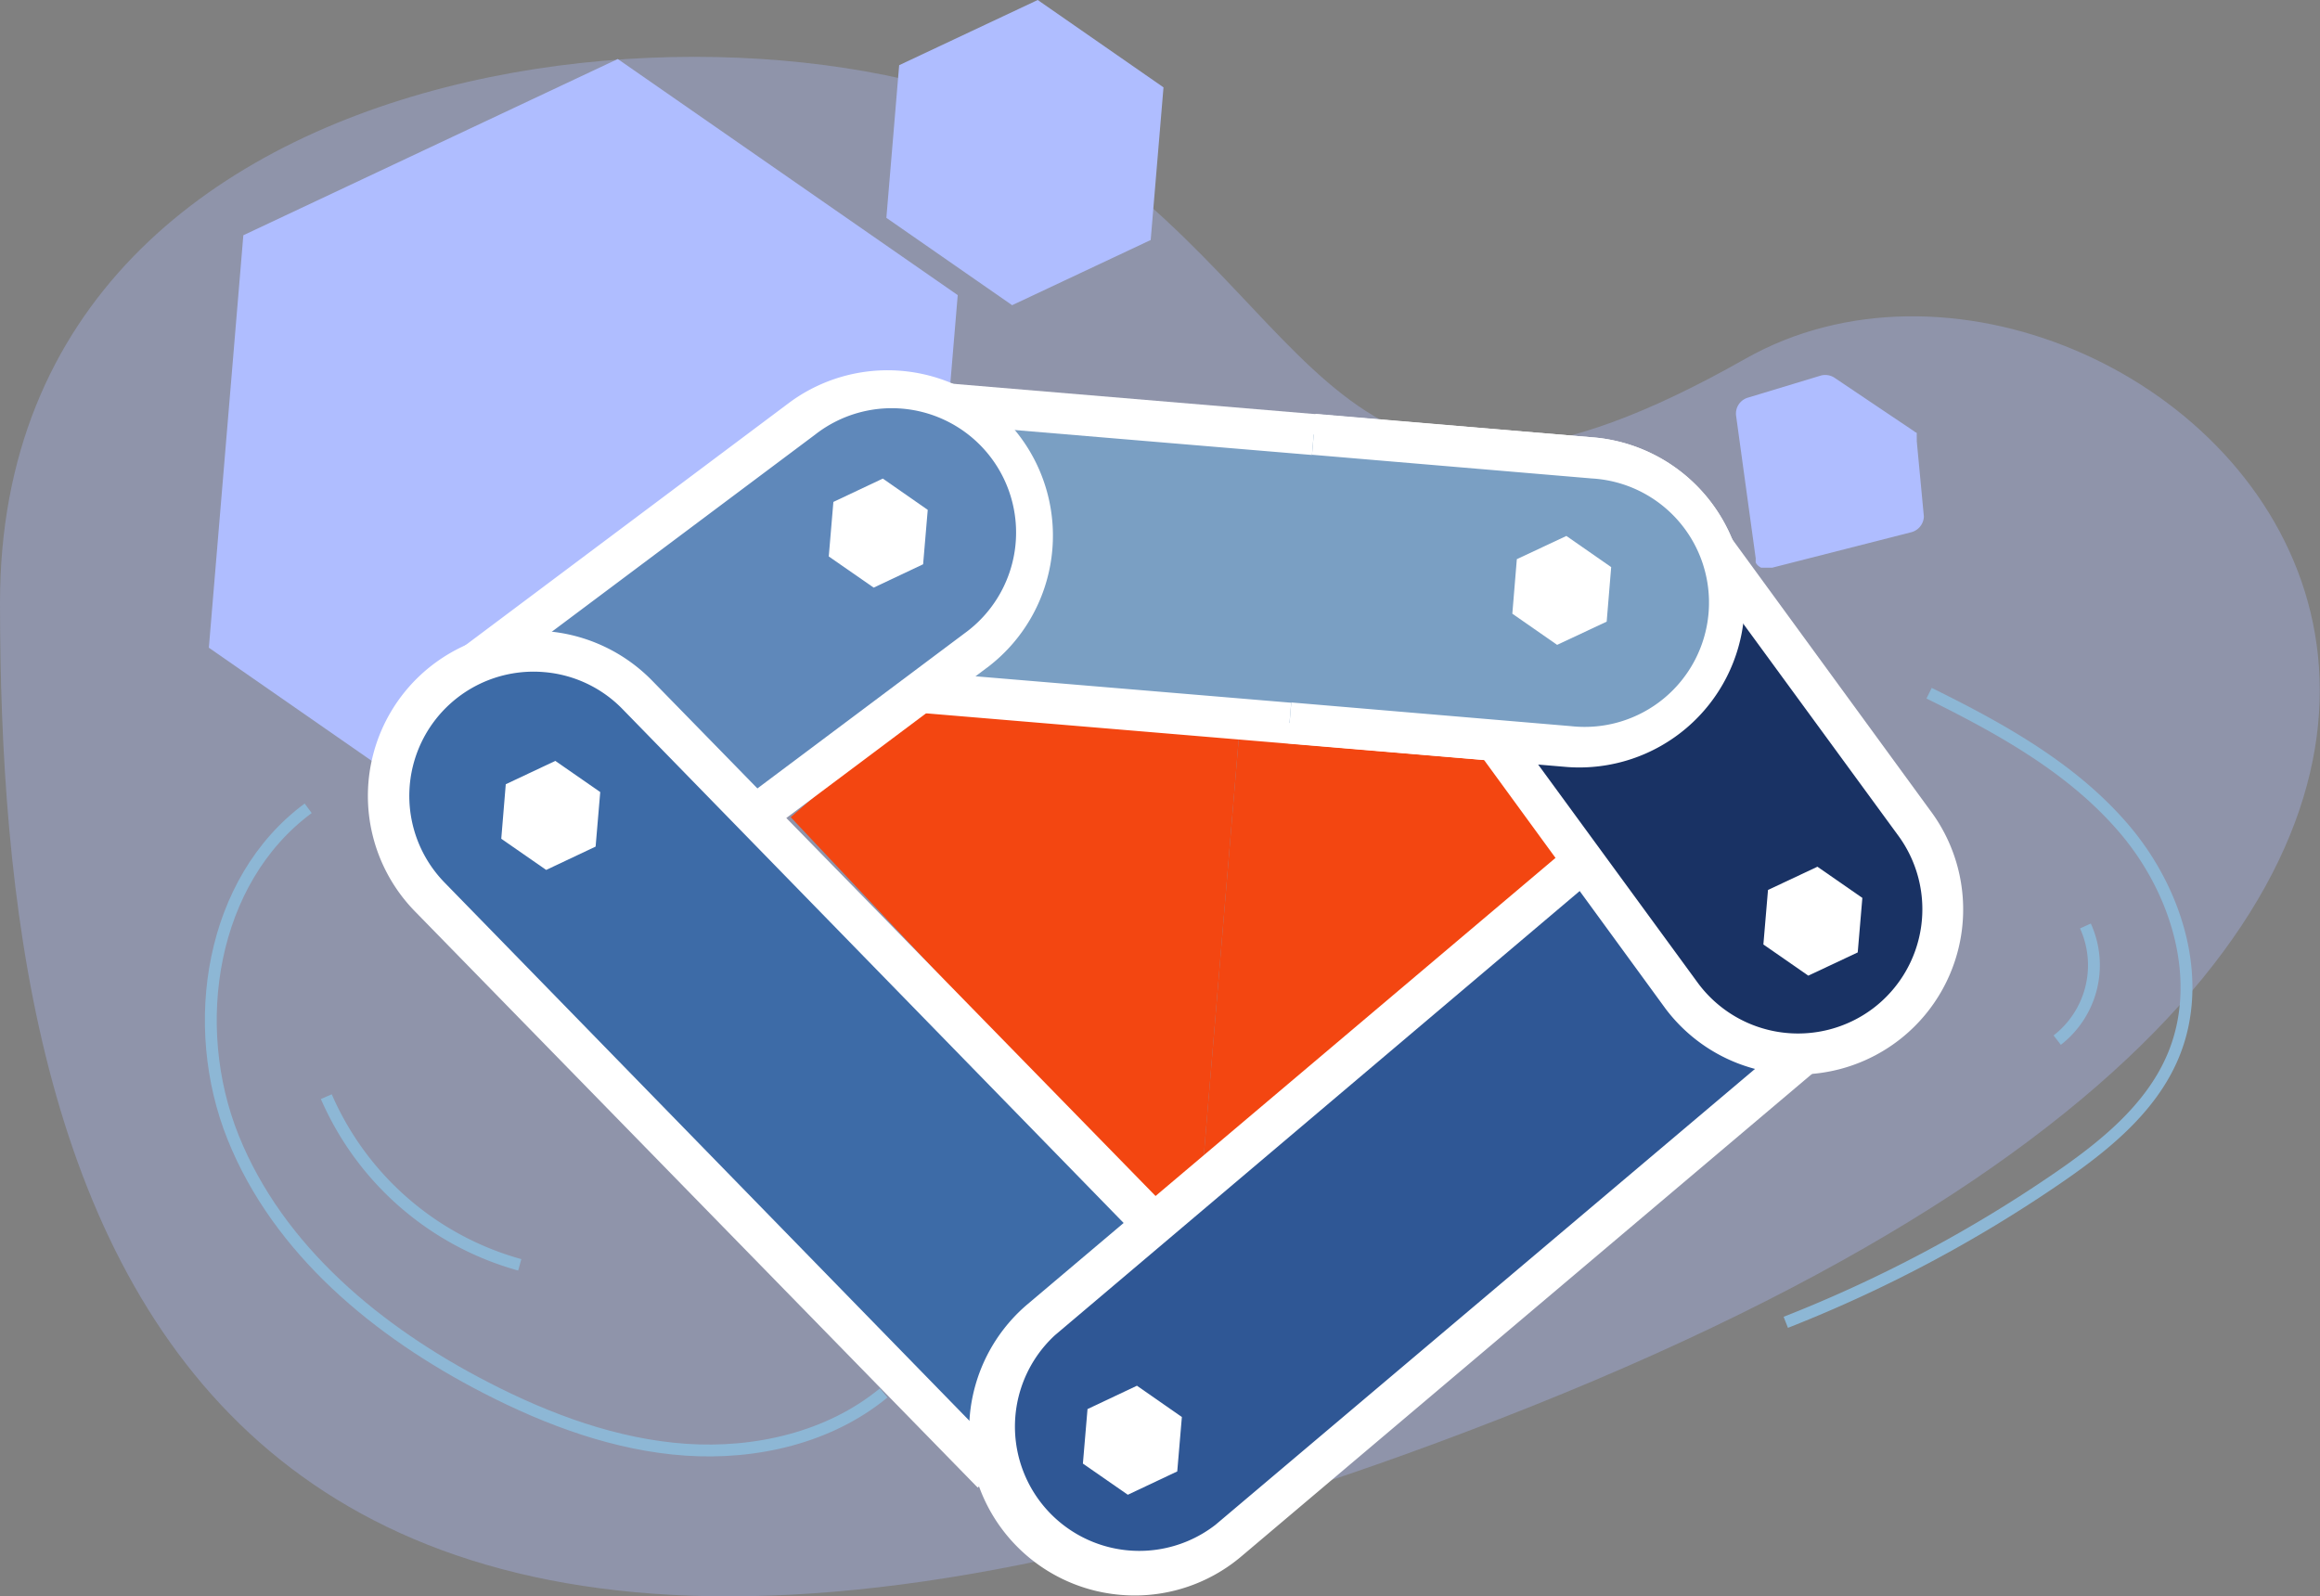 <svg xmlns="http://www.w3.org/2000/svg" viewBox="0 0 195.73 134.69"><rect x="0" y="0" width="195.73" height="134.69" fill="#808080" stroke="none"/><defs><style>.cls-1,.cls-2{fill:#afbdff;}.cls-1{opacity:0.33;}.cls-3{fill:#f34611;}.cls-4{fill:#7a9fc3;}.cls-5{fill:#fff;}.cls-6{fill:#5f88ba;}.cls-7{fill:#3d6ba7;}.cls-8{fill:#2f5795;}.cls-9{fill:#193264;}.cls-10{fill:none;stroke:#8db7d5;stroke-linejoin:round;}</style></defs><title>Asset 2</title><g id="Layer_2" data-name="Layer 2"><g id="Layer_1-2" data-name="Layer 1"><path class="cls-1" d="M0,50.84c0,50,13,114.26,129.23,67.81s51.67-107.46,18-88.37-34.65-2.62-56.14-17.61S0,.86,0,50.84Z"/><path class="cls-2" d="M162.31,43.58l-.6-6.36h0a.68.68,0,0,0,0-.14.19.19,0,0,0,0-.07.13.13,0,0,0,0-.06l0-.09a.08.08,0,0,0,0,0l0-.08a.08.08,0,0,1,0-.05.21.21,0,0,1,0-.06l0-.06,0,0,0-.07,0,0-.06-.06-.05,0,0,0-.11-.09h0l-6.71-4.51a1.41,1.41,0,0,0-1.2-.18l-6.11,1.85a1.4,1.4,0,0,0-1,1.54l1.65,12h0a.43.43,0,0,1,0,.11.06.06,0,0,1,0,0h0s0,.09,0,.13a.17.17,0,0,1,0,.05l0,.08,0,0,.05.08,0,0a.35.35,0,0,0,.05.08l0,0,.06.06,0,0,.07.07,0,0,.11.08h0l.12.07,0,0,.09,0,0,0,.08,0h.05l.09,0h.51l.11,0h0l11.76-3A1.42,1.42,0,0,0,162.31,43.58Z"/><polygon class="cls-2" points="52.12 4.98 20.53 19.85 17.62 54.65 46.29 74.57 77.88 59.7 80.8 24.9 52.12 4.98"/><polygon class="cls-2" points="87.55 0 75.86 5.5 74.78 18.38 85.39 25.75 97.08 20.25 98.16 7.37 87.55 0"/><polyline class="cls-3" points="100.91 105.27 140.67 75.14 131.91 64.48 104.52 62.18"/><polyline class="cls-3" points="100.91 105.27 66.71 68.95 77.13 59.88 104.52 62.18"/><path class="cls-4" d="M132.4,63,73,58l2-24.36,59.4,5a12.22,12.22,0,0,1,11.16,13.2h0A12.21,12.21,0,0,1,132.4,63Z"/><path class="cls-5" d="M132.26,64.72,71.13,59.6l2.33-27.8,61.13,5.12a13.95,13.95,0,0,1-2.33,27.8ZM74.87,56.44l57.68,4.83a10.49,10.49,0,1,0,1.75-20.9L76.62,35.53Z"/><path class="cls-6" d="M82.41,54.82,52,77.63,37.27,58.1,67.73,35.28a12.23,12.23,0,0,1,17.11,2.43h0A12.22,12.22,0,0,1,82.41,54.82Z"/><path class="cls-5" d="M51.61,80.05,34.85,57.75,66.69,33.9A13.95,13.95,0,0,1,83.45,56.2h0ZM39.69,58.44,52.3,75.21,81.37,53.44a10.49,10.49,0,1,0-12.6-16.77Z"/><path class="cls-7" d="M53.77,58.62,100,106,82.52,123.08,36.28,75.69a12.22,12.22,0,0,1,.22-17.28h0A12.2,12.2,0,0,1,53.77,58.62Z"/><path class="cls-5" d="M82.49,125.52,35,76.89a13.94,13.94,0,0,1,.25-19.72A14,14,0,0,1,55,57.41L102.46,106ZM45.91,56.71a10.48,10.48,0,0,0-8.39,17.77l45,46.15,15-14.65-45-46.15A10.41,10.41,0,0,0,45.91,56.71Z"/><path class="cls-8" d="M87.85,111.34,138.42,68.6l15.77,18.66L103.63,130a12.21,12.21,0,0,1-17.22-1.44h0A12.22,12.22,0,0,1,87.85,111.34Z"/><path class="cls-5" d="M94.58,134.57A13.94,13.94,0,0,1,86.74,110h0l51.88-43.86,18,21.3-51.88,43.87A13.91,13.91,0,0,1,94.58,134.57ZM89,112.66a10.49,10.49,0,0,0,13.54,16l49.25-41.62L138.21,71,89,112.66Z"/><path class="cls-9" d="M141.9,84.06,123.29,58.57l19.54-14.68,18.61,25.49A12.22,12.22,0,0,1,159,86.48h0A12.22,12.22,0,0,1,141.9,84.06Z"/><path class="cls-5" d="M150.51,90.61a13.91,13.91,0,0,1-10-5.51l0,0L120.89,58.21l22.3-16.76,19.64,26.91a13.93,13.93,0,0,1-12.32,22.25ZM143.29,83A10.51,10.51,0,0,0,158,85.1a10.5,10.5,0,0,0,2.08-14.69L142.46,46.32,125.69,58.93Z"/><path class="cls-4" d="M110.83,36.66l23.61,2a12.22,12.22,0,0,1,11.16,13.2h0A12.21,12.21,0,0,1,132.4,63l-23.61-2"/><path class="cls-5" d="M132.26,64.72l-23.61-2,.29-3.45,23.61,2a10.49,10.49,0,1,0,1.75-20.9l-23.61-2,.29-3.45,23.61,2a13.95,13.95,0,0,1-2.33,27.8Z"/><polygon class="cls-5" points="74.48 40.38 70.31 42.35 69.92 46.95 73.71 49.58 77.88 47.61 78.27 43.02 74.48 40.38"/><polygon class="cls-5" points="132.15 45.22 127.97 47.18 127.59 51.78 131.37 54.41 135.55 52.45 135.93 47.85 132.15 45.22"/><polygon class="cls-5" points="95.92 116.92 91.75 118.89 91.36 123.49 95.15 126.12 99.32 124.15 99.71 119.56 95.92 116.92"/><polygon class="cls-5" points="153.33 73.13 149.16 75.09 148.77 79.69 152.56 82.32 156.73 80.36 157.12 75.76 153.33 73.13"/><polygon class="cls-5" points="46.85 64.2 42.67 66.17 42.29 70.77 46.08 73.4 50.25 71.43 50.64 66.83 46.85 64.2"/><path class="cls-10" d="M26,68.2C17.76,74.29,15.85,86.5,19.68,96S31.9,112.41,41,117.09c5.27,2.72,11,4.83,16.86,5.23s12.09-1,16.69-4.79"/><path class="cls-10" d="M27.53,92.53a25.1,25.1,0,0,0,16.32,14.19"/><path class="cls-10" d="M162.75,58.49c6.08,3,12.22,6.39,16.59,11.6s6.64,12.69,4,19c-1.87,4.46-5.85,7.65-9.84,10.38a114.53,114.53,0,0,1-22.84,12.1"/><path class="cls-10" d="M175.94,78.13a8,8,0,0,1-2.38,9.63"/></g></g></svg>